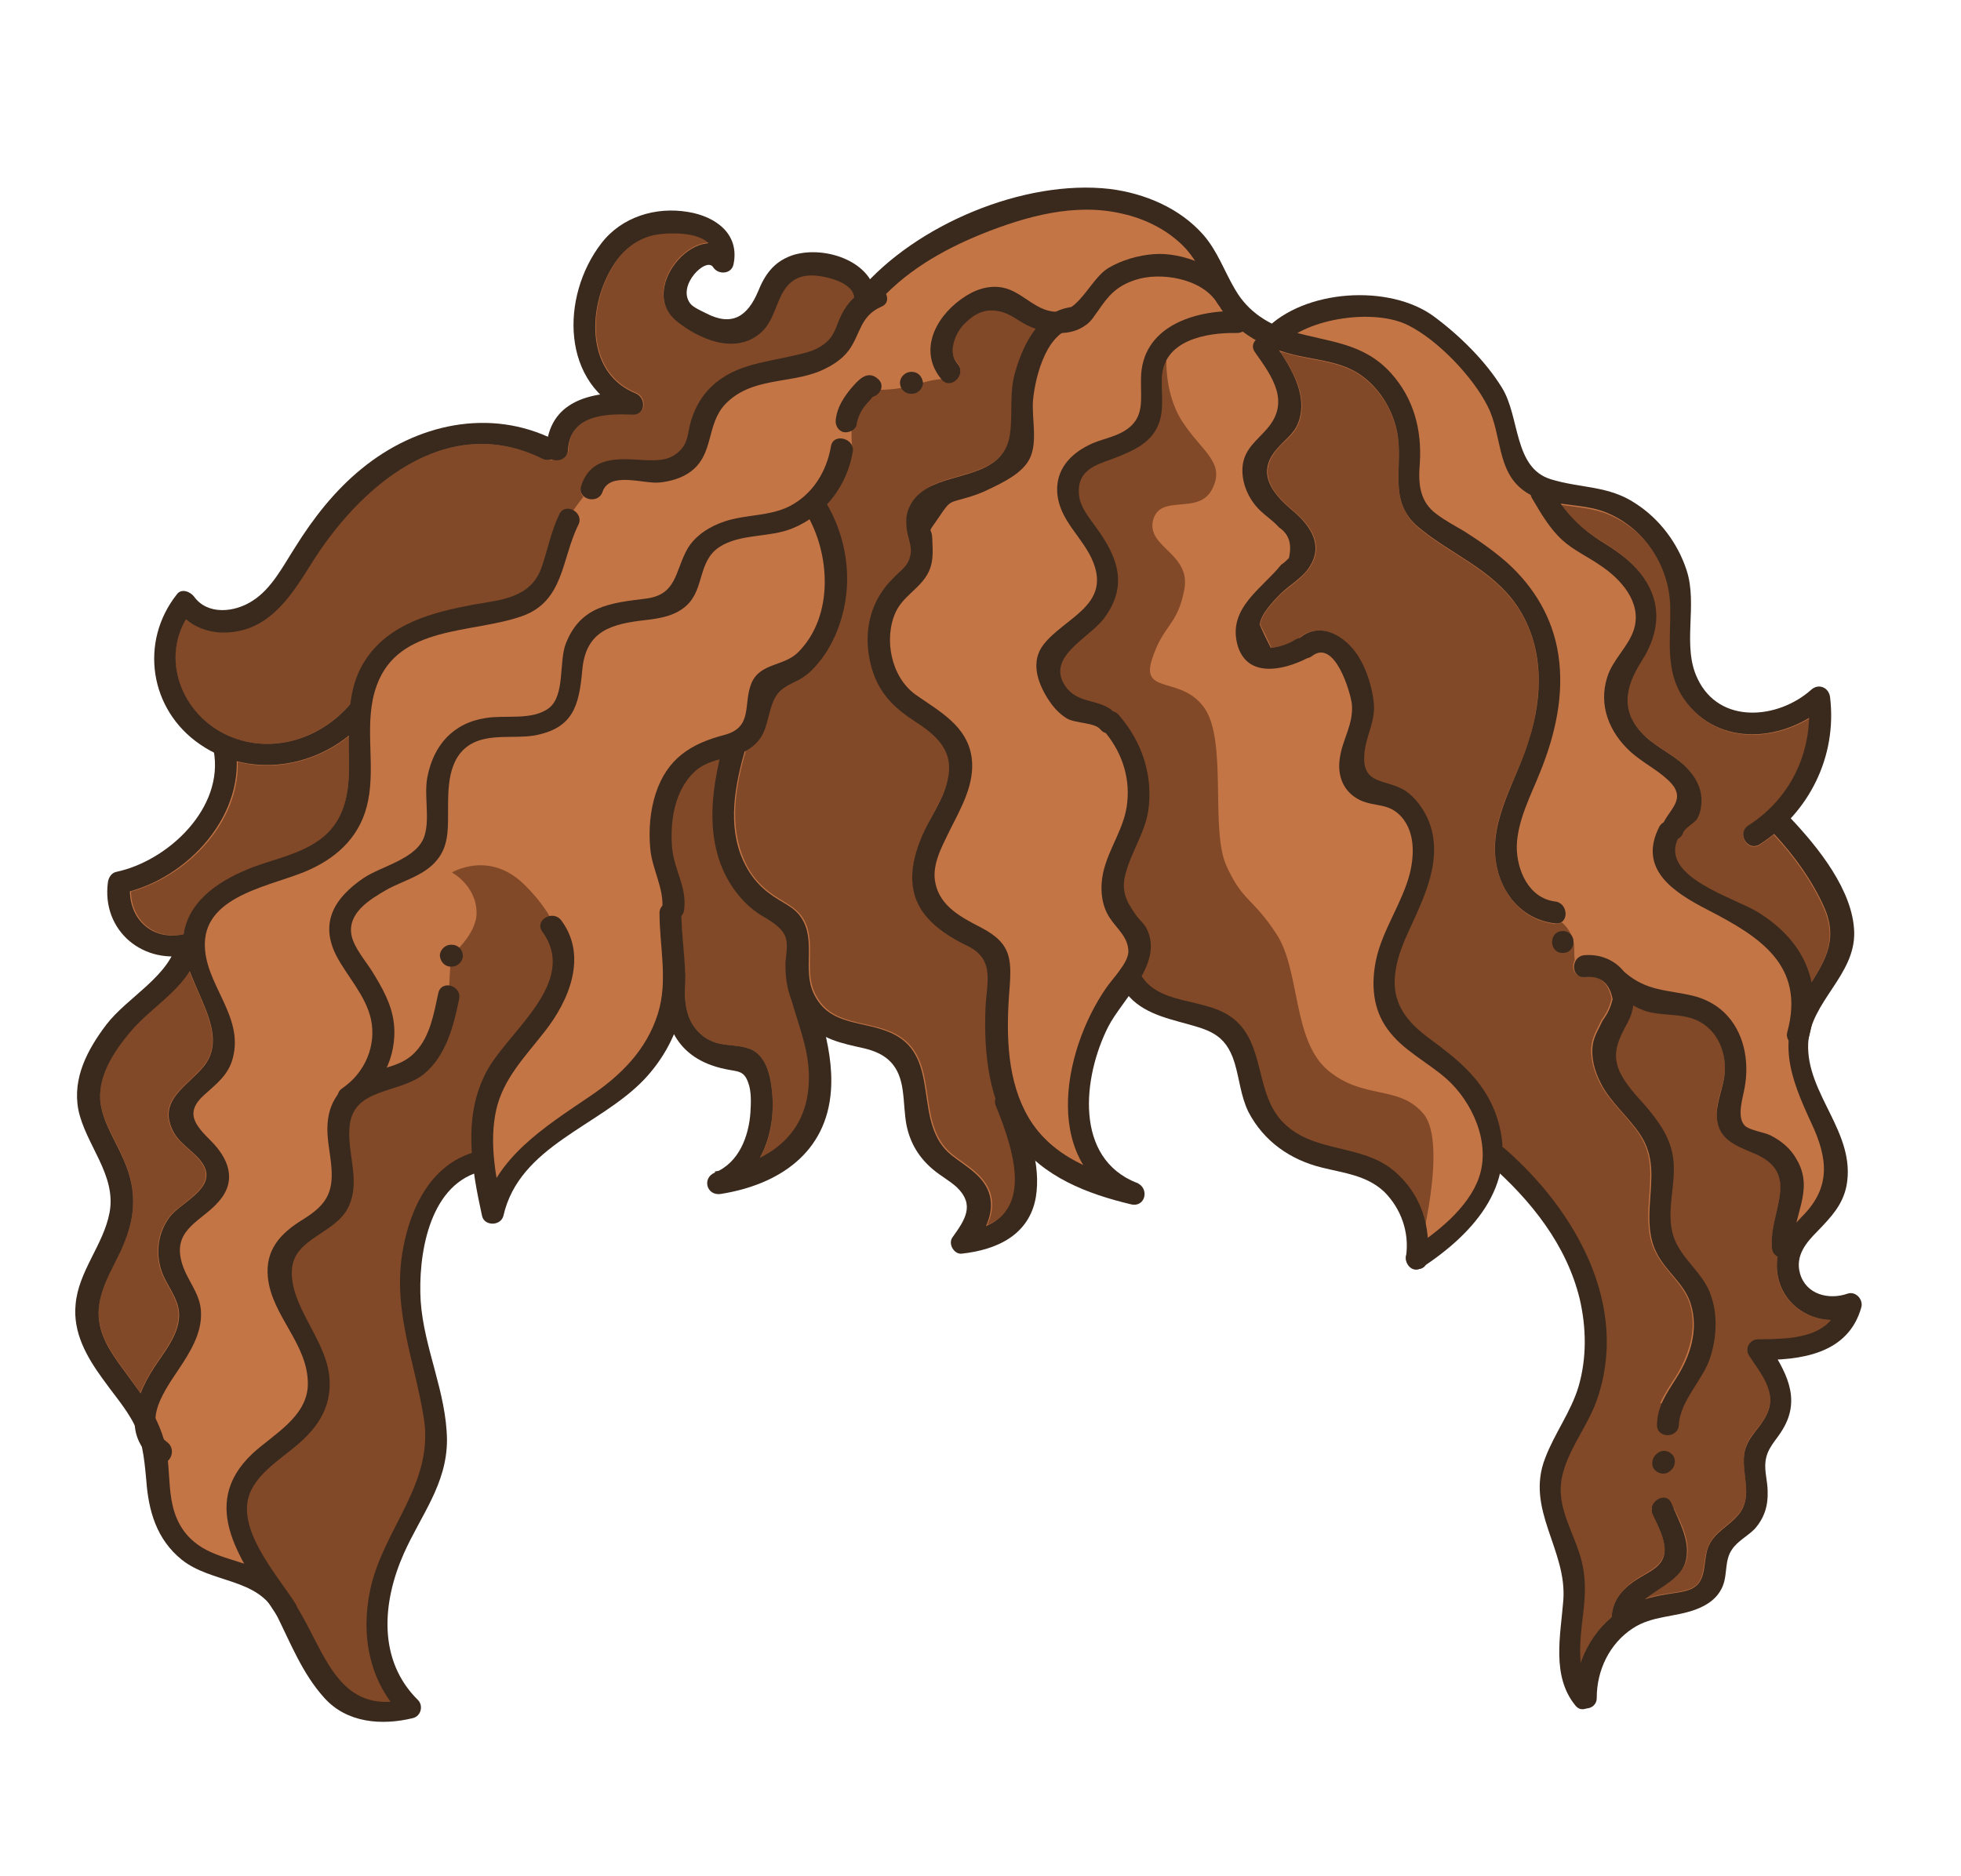 <?xml version="1.0" encoding="utf-8"?>
<!-- Generator: Adobe Illustrator 19.2.0, SVG Export Plug-In . SVG Version: 6.00 Build 0)  -->
<svg version="1.1" id="Layer_1" xmlns="http://www.w3.org/2000/svg" xmlns:xlink="http://www.w3.org/1999/xlink" x="0px" y="0px"
	 viewBox="0 0 358 342.5" style="enable-background:new 0 0 358 342.5;" xml:space="preserve">
<style type="text/css">
	.st0{fill:#C47546;}
	.st1{fill:#814927;}
	.st2{fill:#3A291D;}
</style>
<g>
	<path class="st0" d="M70.2,312.3c-2.7,0-6.5-0.6-9.3-3.7c-2.9-3.2-4.9-7.4-6.8-11.4c-0.6-1.2-1.1-2.3-1.7-3.5l0-0.1l-0.1-0.2l0,0
		c-0.3-0.5-0.7-1.1-1.1-1.6l-0.1-0.1l-0.1-0.1c-2.5-3.1-6.1-4.3-9.6-5.4c-2.6-0.8-5-1.6-6.9-3.1c-3.5-2.8-5.3-6.9-5.8-13.2
		c-0.1-1.9-0.3-3.9-0.7-5.9l-0.1-0.4l-0.3-0.4c-0.8-1.1-1.2-2.3-1.3-3.7l0-0.4l-0.3-0.6c-0.1-0.3-0.3-0.6-0.5-0.9
		c-1.1-1.8-2.4-3.5-3.6-5.2c-0.5-0.7-1.1-1.4-1.6-2.1c-2.5-3.4-4.9-7.5-4.5-12.2c0.3-2.9,1.6-5.6,3-8.4c1.3-2.6,2.6-5.2,3.2-8.3
		c0.9-4.8-1.1-8.9-3.1-12.8c-1.2-2.3-2.2-4.5-2.7-6.7c-0.8-4.2,0.7-8.6,4.7-13.9c1.3-1.7,3-3.2,4.9-4.8c2.7-2.4,5.5-4.8,7.2-7.9
		l1.6-2.9l-3.3,0c-2.9,0-5.6-1.3-7.4-3.4c-1.8-2.1-2.6-4.9-2.2-7.9c0-0.1,0-0.2,0.1-0.3c10.5-2.3,21-12.7,19.3-23.9l-0.2-1l-0.9-0.5
		c-1-0.5-1.8-1-2.6-1.5c-4-2.8-6.6-6.8-7.3-11.5c-0.7-4.5,0.5-9.1,3.3-12.8c0,0,0.1,0.1,0.1,0.1c1.5,2.2,3.9,3.4,6.8,3.4
		c2.2,0,4.6-0.7,6.6-2c3.3-2.2,5.5-5.7,7.4-8.8c0.3-0.6,0.7-1.1,1-1.6c3.8-6,7.5-10.4,11.7-13.8c6.2-5.1,13.6-7.8,20.8-7.8
		c3.9,0,7.6,0.8,11.1,2.3l2.3,1l0.5-2.4c0.8-3.6,3.3-5.7,7.9-6.4l3.8-0.6l-2.7-2.8c-6.6-6.6-4.9-18.1,0.5-24.9
		c2.6-3.3,6.7-5.2,11.2-5.2c0.9,0,1.8,0.1,2.7,0.2c2.7,0.5,4.9,1.6,6,3.2c0.7,1.1,1,2.3,0.7,3.8c0,0-0.1,0-0.1,0
		c-0.5-0.8-1.4-1.3-2.5-1.3c-2.1,0-4.3,2.1-5.3,4.1c-1.1,2.2-1,4.5,0.3,6.2c0.7,0.9,1.8,1.5,3.2,2.2l0.4,0.2
		c1.7,0.9,3.3,1.3,4.8,1.3c3.3,0,5.8-2.1,7.5-6.3c1.3-3.1,2.6-4.6,4.8-5.4c0.9-0.3,2.1-0.5,3.3-0.5c3.7,0,7.3,1.7,8.7,4l1.3,2.2
		l1.8-1.8c9.2-9.5,24.8-16.1,37.8-16.1c1.5,0,3,0.1,4.4,0.3c6.4,0.8,12.1,3.6,15.8,7.8c1.6,1.8,2.6,3.8,3.7,6
		c0.6,1.2,1.2,2.4,1.9,3.6c1.8,3,4.2,5.3,7.5,6.9l1.2,0.6l1-0.8c3.5-3,9.1-4.7,14.8-4.7c4.8,0,9.4,1.3,12.4,3.5
		c4.9,3.6,9.2,8.2,11.9,12.5c1,1.7,1.6,3.9,2.1,6.2c1.1,4.5,2.4,9.7,7.9,11.4c2.1,0.7,4.1,1,6.1,1.3c3.3,0.5,6.2,1,9,2.9
		c3.9,2.7,7,6.7,8.4,11.1c0.8,2.6,0.7,5.5,0.6,8.5c-0.1,3.9-0.3,7.8,1.5,11.5c2.2,4.6,6.6,7.3,11.9,7.3c4.3,0,8.8-1.8,12.1-4.7
		c0,0,0,0,0.1,0c0,0,0,0.1,0,0.2c0.9,7.5-1.6,15-6.8,20.6l-1.3,1.4l1.4,1.4c2.9,3.1,10.8,11.6,10.9,19.4c0.1,3.5-1.8,6.4-3.9,9.4
		c-1.5,2.3-3.1,4.7-3.9,7.4l0,0.1l0,0.1c-0.1,0.4-0.2,0.9-0.3,1.3l0,0.1l0,0.1c-0.1,0.5-0.2,1.1-0.2,1.6c-0.2,4.8,1.8,9,3.8,13
		c2.1,4.2,4.1,8.2,3.2,12.7c-0.6,2.9-2.5,4.9-4.7,7.2c-1.9,1.9-5,5.2-3.8,9.7c0.9,3.5,4,5.7,7.9,5.7c1.1,0,2.2-0.2,3.3-0.5
		c0,0,0,0,0,0c-1.4,5-5.6,7.6-13.3,8l-3.3,0.2l1.7,2.8c2.2,3.7,3.2,6.9,1,10.6c-0.3,0.6-0.7,1.1-1.1,1.6c-1,1.3-2.2,2.9-2.4,5.2
		c-0.1,1.3,0,2.4,0.2,3.6c0.1,0.7,0.2,1.4,0.2,2c0,2.4-0.5,4.1-1.9,5.6c-0.4,0.4-1,0.9-1.5,1.3c-0.9,0.7-1.9,1.5-2.7,2.6
		c-1,1.5-1.2,3.2-1.4,4.7c-0.1,0.9-0.2,1.7-0.5,2.4c-0.6,1.4-1.8,2.5-3.8,3.2c-1.3,0.5-2.7,0.7-4.2,1c-2.5,0.5-5.2,1-7.7,2.6
		c-4.7,3.1-7.5,8.4-7.5,14.3l-0.4,0l-0.1,0.1c-3.1-3.9-2.5-9.3-2-14.5c0.1-1.1,0.2-2.2,0.3-3.2c0.3-4.4-1-8.3-2.3-12
		c-1.6-4.7-3-8.8-1.2-13.5c0.7-1.8,1.6-3.6,2.6-5.4c1.3-2.5,2.7-5,3.5-7.9c1.5-5.3,1.6-11.1,0.2-16.9c-2-8.4-7.1-16.5-15.1-23.9
		l-2.5-2.3l-0.8,3.3c-1.3,5.5-5.6,10.7-12.8,15.5l-0.3,0.2l-0.1,0.1l0,0c0,0,0,0,0-0.1l0-0.1c0.7-5-1-10-4.6-13.5
		c-3-2.9-6.7-3.7-10.2-4.5c-0.7-0.1-1.3-0.3-2-0.5c-3.9-1-9.2-3.3-12.2-9.1c-0.8-1.6-1.2-3.4-1.6-5.2c-0.2-1.1-0.5-2.2-0.8-3.3
		c-1.8-6.3-5.8-7.3-10.4-8.6l-0.9-0.3c-3.3-0.9-6.4-1.9-8.3-4.1l-1.7-1.9l-1.5,2.1c-0.3,0.4-0.6,0.8-0.8,1.1
		c-1.2,1.7-2.4,3.3-3.1,4.8c-2.9,5.8-5.3,15.2-2.4,22.6c1.6,4.1,4.6,7.1,8.8,8.7c0,0,0.1,0,0.1,0c-4.6-1.1-11.4-3-16.3-7.2l-4.1-3.5
		l0.8,5.3c0.3,2.1,0.3,3.9,0,5.7c-0.9,5-4.6,7.8-11.5,8.7c2.1-2.9,5-7.1,0.4-11.5c-0.9-0.8-1.8-1.5-2.7-2.1
		c-0.6-0.4-1.2-0.9-1.8-1.3c-2.2-1.9-3.5-4.1-4.2-6.9c-0.3-1.3-0.4-2.6-0.5-4c-0.1-0.8-0.1-1.5-0.2-2.3c-0.6-5.2-3.3-8.2-8.6-9.4
		l-0.4-0.1c-2.4-0.5-4.4-1-6.2-1.9l-3.8-1.9l0.9,4.1c0.8,3.5,1.1,6.5,0.9,9.2c-0.8,12.4-11.9,16-18.4,17c0,0-0.1,0-0.1,0
		c0,0,0,0,0.1,0c4.5-1.8,7.3-6.4,7.7-12.7c0.1-2,0.2-4.3-0.5-6.2c-1.1-3-3-3.3-4.6-3.6c-0.3-0.1-0.7-0.1-1-0.2
		c-3.9-0.8-6.5-2.6-8-5.4l-2-3.7l-1.6,3.9c-1.2,2.9-3,5.7-5.1,7.9c-2.7,2.9-6.2,5.2-9.9,7.6c-6.9,4.5-14.1,9.2-16.2,18.2
		c0,0,0,0,0,0c-0.5-2.3-1-4.8-1.4-7.3l-0.4-2.5l-2.3,0.9c-9.1,3.5-11.6,15.8-10.9,25.3c0.3,4.2,1.4,8.3,2.4,12.2
		c1.2,4.4,2.3,8.6,2.4,12.9c0,5.3-2.3,9.6-4.7,14.1c-1,1.9-2.1,3.8-3,5.9c-5.1,11.5-4,22,3.1,28.9C73.5,312.1,71.8,312.3,70.2,312.3
		z"/>
	<g>
		<path class="st1" d="M305,110.5c0.2,6-1.1,11.9,2.5,17.2c5.5,7.9,15.4,7.9,22.8,3.5c-0.2,7.9-4.2,15.2-11.1,19.6
			c-2.2,1.4-0.2,4.8,2,3.5c0.9-0.6,1.8-1.2,2.6-1.9c0,0,0.1,0.1,0.1,0.1c3.6,3.9,6.8,8.3,9,13.2c2.5,5.6,0.5,9.4-2.3,13.8
			c-1.1-5.1-4.4-9.4-9.7-12.8c-4.3-2.7-18.2-6.5-14.6-13.6c0,0,0,0,0-0.1c0.4-0.2,0.7-0.6,0.9-1.1c0.2-0.7,1.9-1.7,2.4-2.3
			c0.6-0.9,0.8-1.9,0.9-2.9c0.2-2.3-0.7-4.4-2.2-6.1c-2.2-2.6-5.5-3.9-8-6.2c-4.6-4.3-3.9-8.8-0.7-13.8c3.4-5.3,3.8-10.9-0.2-16
			c-1.8-2.3-4.2-4-6.6-5.5c-3.3-2-5.7-4.1-7.7-6.9c2.8,0.4,5.7,0.6,8.2,1.6C300.2,96.5,304.7,103.1,305,110.5z"/>
		<path class="st1" d="M23.9,162.8c10.4-2.9,19.8-12.7,19.5-23.7c7,1.8,14.6-0.1,20.3-4.7c0,2.2,0.1,4.5,0,6.6
			c-0.1,4.9-1.2,9.4-5.3,12.4c-3.7,2.7-8.2,3.5-12.4,5.1c-5.4,2.1-11.2,5.6-12.4,11.7c0,0.1,0,0.3-0.1,0.4
			C28.1,171.7,24,168,23.9,162.8z"/>
		<path class="st1" d="M22.4,249.8c-2.2-3-4.4-6.2-4.4-10.1c0-4.1,2.3-7.7,4-11.3c2.7-5.8,3.2-10.8,0.6-16.7
			c-1.4-3.3-3.6-6.5-4.2-10.1c-0.8-5,2.4-9.7,5.4-13.3c3.3-3.9,8-6.7,10.8-10.9c2.3,6.1,6.6,12.4,2.5,17.3
			c-3.1,3.8-8.7,6.3-5.4,12.2c1.4,2.4,4.5,3.8,5.6,6.3c1.7,4-4.5,6.4-6.5,9.1c-2.1,2.9-2.5,6.5-1.4,9.8c0.9,2.6,3.1,4.9,3.2,7.8
			c0.1,3.3-2.2,6.3-3.9,8.8c-1.2,1.7-2.3,3.7-3.1,5.6C24.6,252.8,23.5,251.3,22.4,249.8z"/>
		<path class="st1" d="M138.7,211.5c2.1-3.7,2.7-8.3,2.2-12.6c-0.3-2.7-1.1-6.1-3.8-7.3c-3-1.2-5.6-0.2-8.6-2.3
			c-3.7-2.8-3.6-7-3.4-11.2c0-0.3,0-0.5-0.1-0.7c-0.1-3.4-0.6-6.8-0.6-10.3c0.2-0.3,0.3-0.6,0.4-1c0.5-4.3-1.8-7.1-2.2-11.3
			c-0.4-4.8,0.4-10.4,4.1-13.9c1.4-1.4,3.2-1.9,4.9-2.3c-2,8.4-2.5,17.7,3.3,24.8c1.2,1.5,2.6,2.8,4.2,3.8c1.5,0.9,3.9,2.2,4.5,4
			c0.5,1.3,0.1,3.3,0,4.6c0,0.5,0,1.1,0,1.6c0,0.2-0.1,0.4,0,0.7c0.7,5.8,3.6,11.1,4.1,17C148.3,203.2,144.8,208.5,138.7,211.5z"/>
		<path class="st1" d="M180.3,56.3c-3.6,0.6-8.5,6.7-5.5,10c1,1.1,0.4,2.5-0.5,3.2c-2.6-0.7-4.5,0-7.8,0.9c-2.7,0.7-5.2,0.9-8,0.7
			c-3.1-0.2-3.3,7.8-2.9,10.7c0,0.2,0,0.5,0,0.7c-0.6,3.6-2.2,7-4.7,9.6c3.5,6.2,4.6,13.4,2.7,20.4c-0.9,3.2-2.4,6.3-4.6,8.8
			c-1.1,1.3-2.3,2.3-3.8,3c-2.5,1.2-3.7,1.9-4.6,5c-0.8,2.6-0.9,4.9-3.2,6.8c-0.4,0.3-0.8,0.6-1.2,0.8c-1.9,6.6-3.2,13.7-0.3,20.2
			c1.4,3.2,3.5,5.3,6.5,7.1c1.6,1,3,1.7,4.1,3.3c2.7,4.1,0.2,9.3,2.2,13.7c2.9,6.3,9.4,4.9,14.6,7.5c8.9,4.5,3.3,16.4,10.7,22.2
			c2.6,2,6,3.8,6.9,7.3c0.5,1.9,0.1,3.8-0.7,5.5c8.4-3.5,4.9-14.1,1.7-22c-0.2-0.5-0.2-0.9-0.1-1.2c-1.7-5.2-2-10.9-1.8-16.4
			c0.2-4.7,1.8-8.9-3.1-11.4c-3-1.6-6.1-3.3-8.2-6.1c-3.5-4.8-2.1-10.2,0.2-15.1c1.5-3.2,3.6-6.3,4.3-9.7c0.9-5.1-2.6-7.9-6.4-10.4
			c-4.4-2.9-7-6-8-11.4c-1-5.4,0.5-10.6,4.3-14.5c1.6-1.6,3.1-2.3,3.3-5c0.1-1.4-0.7-2.9-0.8-4.3c-0.1-1.1-0.1-2.2,0.3-3.2
			c0.8-2.1,2.5-3.5,4.5-4.5c5.2-2.4,13.2-2.1,14.1-9.5c0.5-3.9-0.2-7.6,1-11.4c0.9-2.9,2.5-5.5,4.7-7.4c-0.8-0.2-1.6-0.5-2.3-0.9
			C185.5,58.3,183.1,55.9,180.3,56.3z"/>
		<path class="st1" d="M41,134c8.1,4,17.3,1.1,23-5.5c0,0,0,0,0,0c0.4-2.8,1.1-5.5,2.7-7.9c4.4-6.7,12.3-8.7,19.7-10.1
			c5.1-0.9,10.4-1.2,12.5-6.9c1.2-3.2,1.7-6.5,3.2-9.6c0.6-1.1,1.7-1.2,2.5-0.7c0.6-0.9,1.3-1.8,1.9-2.6c-0.4-0.4-0.6-1-0.4-1.8
			c1.8-5.4,6.6-4.9,11.4-4.7c2.4,0.1,4.6,0.2,6.5-1.6c1.7-1.6,1.6-3.3,2.1-5.4c0.5-2.1,1.6-4,3-5.6c4.3-4.8,10-5.2,15.9-6.5
			c1.8-0.4,3.7-0.9,5.2-1.9c2.3-1.6,2.3-3.4,3.4-5.5c0.7-1.3,1.4-2.3,2.4-3.2c0-0.1-0.1-0.3-0.1-0.4c-0.4-2.9-6-4-8-3.9
			c-3.2,0.2-4.7,2.1-5.8,4.8c-0.9,2.2-1.6,4.4-3.5,5.9c-4.6,3.6-11,0.8-15-2.3c-6.1-4.8,0.2-14.1,5.8-14.3
			c-2.3-2.4-8.6-1.9-10.6-1.3c-4.4,1.3-7,5-8.6,9.1c-2.7,7-2,16.4,5.9,19.6c2,0.8,1.9,4-0.5,3.9c-5-0.2-11.5,0-11.8,6.4
			c-0.1,1.5-1.6,2.2-2.7,1.8c-0.5,0.3-1.2,0.4-1.9,0C81.4,75,65.4,89,56.5,103.2c-3,4.7-6.4,10.1-12.1,11.7
			c-3.8,1.1-7.6,0.5-10.5-1.8C29.5,120.6,33.2,130.1,41,134z"/>
		<path class="st1" d="M285.3,170c-2.6,0-2.6,4,0,4C287.9,174,287.9,170,285.3,170z"/>
		<path class="st1" d="M321,244.5c4.6,0.1,10.3,0.1,13.3-3.5c-5.5-0.1-10.3-4.4-9.9-10.5c0-0.3,0.1-0.7,0.1-1
			c-0.5-0.3-0.9-0.8-1-1.6c-0.6-6.8,5.7-13.8-3.5-17.5c-3.6-1.5-6.6-2.7-6.6-7.1c0-2.8,1.5-5.4,1.5-8.3c0-4.4-2.4-8.4-6.9-9.4
			c-2.6-0.6-5.3-0.3-7.9-1.2c-0.7-0.3-1.4-0.6-2.1-1c-0.1,1-0.4,2.1-1,3.1c-1.6,3-3.1,5.6-1.5,9.1c1.1,2.3,3,4.2,4.6,6.1
			c2.4,2.8,4.5,5.6,5.1,9.3c0.8,4.8-1.4,10,0.1,14.6c1.3,4.1,5.4,6.5,6.8,10.7c1.2,3.6,1.1,7.6,0,11.2c-0.9,3-3.3,5.8-4.8,8.7h-4.2
			c0.7-1.6,1.7-3.1,2.8-4.8c2.4-3.9,4-8.7,2.6-13.3c-1.2-3.8-4.6-6-6.3-9.5c-1.4-2.8-1.4-5.9-1.2-9c0.3-4.6,0.9-8.6-1.8-12.6
			c-2.2-3.3-5.4-5.8-7.2-9.4c-1.1-2.2-1.8-4.7-1.4-7.1c0.3-1.6,1.1-2.8,1.8-4.3c0.9-1.2,1.5-2.5,1.8-3.9c-0.6-3-2.4-4.4-5.1-4
			c-1.8,0.1-2.3-1.8-1.6-3c-0.2-1.1,0-2.1-0.2-3.2c-0.3-1.5-1.1-2.8-2.2-3.7c-0.3,0.2-0.7,0.3-1.2,0.3c-5.9-0.7-9.8-5.3-10.8-11.2
			c-1.3-7.9,3.7-15,6-22.2c2.5-8.1,2.8-17.3-2.1-24.5c-4.6-6.8-12-9.4-18-14.4c-5.9-5-2.6-11.2-4-17.7c-0.9-4.1-3.4-8.1-7-10.4
			c-3.3-2.1-7.1-2.4-10.8-3.2c-1.2-0.3-2.3-0.6-3.5-0.9c2.6,3.8,5.1,8.6,3.4,13c-0.8,2.2-2.6,3.2-4,4.9c-3.9,4.7-0.3,8.4,3.3,11.4
			c3.1,2.7,5.3,6.2,2.7,10.1c-1.3,2-3.6,3.3-5.3,4.9c-1.1,1.1-3.8,3.9-3.7,5.6c0.7,1.4,1.4,2.8,2,4.2c1.7-0.2,3.2-0.7,4.6-1.6
			c0.1-0.1,0.2-0.1,0.4-0.1c0.1-0.1,0.2-0.2,0.3-0.3c3.7-2.9,8.2,0,10.4,3.4c1.6,2.4,2.7,5.7,2.9,8.6c0.3,3.2-1.1,5.4-1.6,8.4
			c-1.1,6.9,3.7,5.3,7.4,7.7c1.9,1.2,3.2,3.1,4.1,5.2c2.4,5.6,0.6,11.3-1.8,16.6c-1.6,3.5-3.5,7.1-4.1,10.9
			c-0.9,5.9,2.1,9.5,6.4,12.7c5.1,3.8,9.6,7.3,11.8,13.4c0.8,2.2,1.2,4.3,1.3,6.3c0.2,0.1,0.4,0.2,0.5,0.3
			c12.8,11.2,22.8,28.6,16.7,45.9c-1.6,4.5-4.9,8.4-6.1,13c-1.5,5.5,1.2,9.8,2.9,14.8c1.5,4.5,1.1,8.4,0.5,13
			c-0.3,2.1-0.5,4.8-0.2,7.3c1.1-3.3,3-6.2,5.7-8.5c0.2-3.1,1.9-5.2,4.6-7c2.3-1.5,5.2-2.5,5.1-5.6c-0.1-2.2-1.4-4.3-2.2-6.3
			c-0.2-0.3-0.2-0.7-0.2-1h4.1c1.5,3.1,3.3,6.6,2.1,10c-1,2.9-4.8,4.4-7.3,6.5c1.2-0.4,2.5-0.7,3.8-0.9c1.6-0.3,4.1-0.4,5.4-1.5
			c1.8-1.5,1.3-5,2.2-7c1.1-2.9,3.9-3.9,5.7-6.2c2.5-3.2,0.5-7.1,0.9-10.7c0.4-3.8,3.8-5.2,4.6-8.7c0.9-3.6-1.9-6.8-3.7-9.5
			C318.4,246.2,319.6,244.5,321,244.5z"/>
		<path class="st1" d="M87,212.3l-5.9,3.6l-4.9,8.7L75,237.7l2,11.1l2.5,11.1l-0.5,9.3L72,282.8l-3.2,12.8l1.1,8.3l5.1,8.1l-8.2,0.3
			l-5-2.2l-6.6-10.3l-5.5-10.2l-5.8-10.3v-7.4l5.8-6.8l7.8-7.2l0.7-7.1l-2.5-7.6l-4.6-12.5l5-6.1l5.3-4.2l1.1-9v-9.1l4.9-4.3
			l9.1-3.9l3.8-6.1l1.6-6.2l0.4-7.3c0,0,4.7-3.8,4.7-7.8c0-5-4.5-7.4-4.5-7.4s6.8-4.1,13.2,2.2c5.2,5.1,6,8.9,6,8.9l1,6.9l-2.5,6.6
			l-8,7.9l-2.2,6.5l-1.8,9.2L87,212.3z"/>
		<path class="st1" d="M213,64.1c0,0-0.8,7.2,2.8,12.8s8,7.5,5.5,12.4c-2.5,4.9-9.5,0.7-10.8,5.7c-1.2,5,7,6,5.7,12.7
			s-3.8,6.2-5.9,12.7c-2.1,6.5,5.4,2.9,9.6,8.9c4.2,6.1,1,22.2,4,28.8s4.8,5.8,9.1,12.4c4.4,6.6,2.9,19.4,9.4,24.9s13,2.6,17.5,8
			c4.5,5.5-0.9,25.6-0.9,25.6l-2.1-8.9l-7.4-7.1l-12-3.8l-6.9-5.8l-4-12l-3.5-4.5l-15.1-5.5l-2-3.5l1-6l-3.8-7.6l2.8-9.1l1.7-10.2
			l-2.1-9.1l-5.2-5.6c0,0-6-2.1-6.3-2.5s-2.9-5.8-2.9-5.8l3.2-5.1l7.4-6.4l0.8-5l-3.6-7.8L195,90l1.8-5.1l7.7-2.9l4.1-2.9
			c0,0,1.2-3.5,1.2-4.3s0.6-7.1,0.6-7.1L213,64.1z"/>
	</g>
	<g>
		<g>
			<path class="st2" d="M120.4,166.7c0,6.2,1.6,12.3-0.3,18.4c-2.1,6.7-6.9,11.4-12.6,15.2c-8.1,5.5-17.1,11.1-19.5,21.1
				c1.3,0,2.6,0,3.9,0c-1.3-6-2.7-12.6-1.3-18.8c1.3-5.7,5.3-9.7,8.8-14.2c4.5-5.7,7.9-13.8,3.1-20.3c-1.5-2.1-5-0.1-3.5,2
				c6.7,9.2-6.1,18.1-10.1,25.4c-4.5,8.3-2.8,17.8-0.9,26.5c0.4,1.9,3.4,1.9,3.9,0c2.9-12.8,17.5-16.3,25.7-24.9
				c3.5-3.7,6-8.3,7-13.3c1.2-5.8-0.2-11.4-0.2-17.2C124.4,164.2,120.4,164.2,120.4,166.7L120.4,166.7z"/>
		</g>
		<g>
			<path class="st2" d="M86.5,210.4c-7.8,2.3-11.5,10-12.9,17.5c-2.1,11.1,2.1,20.4,3.8,31.2c1.8,11.9-7.4,20-9.8,31.1
				c-1.8,8.4-0.2,17.1,6.1,23.3c0.3-1.1,0.6-2.2,0.9-3.3c-17.6,4.4-15.4-18.9-28.1-24c-4.8-1.9-9.9-2.3-13.1-6.9
				c-2.7-3.9-2.3-8.6-2.8-13.1c-0.8-6.6-4.4-11.1-8.2-16.3c-2.2-3-4.4-6.2-4.4-10.1c0-4.1,2.3-7.7,4-11.3c2.7-5.8,3.2-10.8,0.6-16.7
				c-1.4-3.3-3.6-6.5-4.2-10.1c-0.8-5,2.4-9.7,5.4-13.3c4.3-5.1,11.2-8.4,12.6-15.4c0.3-1.5-0.9-2.9-2.5-2.5
				c-6.3,1.6-10.9-3.1-10.1-9.3c-0.5,0.6-1,1.3-1.5,1.9c11.9-2.5,23-14.5,20.6-27.2c-0.5-2.5-4.3-1.5-3.9,1.1
				c2,10.5-8.3,20.2-17.8,22.2c-0.9,0.2-1.4,1.1-1.5,1.9c-1.2,8.9,6.6,15.3,15.2,13.1c-0.8-0.8-1.6-1.6-2.5-2.5
				c-1.3,6.5-9.1,10.3-13,15.4c-3.4,4.5-6.2,9.7-5.1,15.5c1.3,6.4,7,11.9,5.7,18.8c-1.1,5.9-5.7,10.7-6.2,16.8
				c-0.5,5.1,2,9.5,4.9,13.5c1.7,2.4,3.6,4.6,5.1,7.1c2.2,3.6,2.5,7.2,2.9,11.4c0.4,5.7,1.9,10.9,6.5,14.6
				c5.4,4.3,13.9,3.3,17.2,9.9c2.6,5.2,4.8,10.9,8.8,15.3c4.1,4.6,10.5,5.1,16.2,3.7c1.5-0.4,1.9-2.3,0.9-3.3
				c-7.4-7.3-6.5-17.9-2.6-26.7c3.1-7,7.9-12.7,7.9-20.8c-0.1-8.7-4.2-16.7-4.8-25.3c-0.5-8.2,1.4-20.9,10.6-23.6
				C90,213.5,89,209.6,86.5,210.4L86.5,210.4z"/>
		</g>
		<g>
			<path class="st2" d="M101.2,80.3C89.4,74.4,76,77.4,66,85.6c-4.9,4-8.8,9-12.1,14.3c-2.2,3.4-4.3,7.6-7.8,9.8
				c-3.2,2.1-8.2,2.7-10.7-0.8c-0.7-0.9-2.3-1.5-3.1-0.4c-6.9,8.7-5,21.1,4.2,27.4c9.7,6.7,22.8,4.1,30.3-4.6
				c1.7-1.9-1.2-4.8-2.8-2.8c-5.6,6.6-14.9,9.5-23,5.5c-8.4-4.2-12-14.9-5.9-22.6c-1-0.1-2.1-0.3-3.1-0.4c2.9,4.1,7.7,5.3,12.5,4
				c5.7-1.6,9.1-6.9,12.1-11.7C65.4,89,81.4,75,99.1,83.8C101.4,84.9,103.5,81.5,101.2,80.3L101.2,80.3z"/>
		</g>
		<g>
			<path class="st2" d="M159.8,55.8c5.2-6.1,12.1-10.1,19.5-13.1c8-3.2,16.9-5.7,25.5-3.7c4.1,0.9,8,2.8,11,5.7
				c3.2,3.1,4.4,7.2,6.6,10.9c3.3,5.4,8.8,8.1,14.8,9.4c3.7,0.8,7.5,1.1,10.8,3.2c3.6,2.3,6.1,6.3,7,10.4c1.4,6.5-1.9,12.8,4,17.7
				c6,5,13.4,7.6,18,14.4c4.9,7.3,4.7,16.4,2.1,24.5c-2.2,7.2-7.2,14.4-6,22.2c0.9,5.8,4.8,10.5,10.8,11.2c2.6,0.3,2.5-3.7,0-4
				c-4.8-0.6-7-5.7-7-10c0.1-4.8,2.6-9.4,4.3-13.7c2.7-6.7,4.4-14,3.3-21.3c-1-6.7-4.4-12.4-9.4-16.9c-2.4-2.1-5.1-4-7.8-5.7
				c-1.7-1-3.4-1.9-5-3.1c-3.2-2.3-3.4-5.7-3.1-9.3c0.4-6.1-1.1-11.8-5.2-16.4c-5-5.6-11.2-5.7-17.9-7.6c-4.5-1.3-8.2-3.6-10.6-7.7
				c-2-3.4-3.2-7-5.8-10c-4.3-4.9-10.7-7.6-17.1-8.4C187,32.7,167.2,41,157,53C155.4,54.9,158.2,57.8,159.8,55.8L159.8,55.8z"/>
		</g>
		<g>
			<path class="st2" d="M272,212.6c7.5,6.6,14,14.7,16.4,24.6c1.2,5.2,1.3,10.7-0.2,15.9c-1.4,4.7-4.4,8.6-6.1,13.1
				c-3.7,9.4,4,16.7,3.3,26c-0.5,6.4-2.2,13.8,2.2,19.2c1.6,2,4.4-0.8,2.8-2.8c-2.5-3.1-2-8.4-1.6-12.1c0.6-4.6,1-8.5-0.5-13
				c-1.7-5.1-4.5-9.3-2.9-14.8c1.3-4.6,4.5-8.5,6.1-13c6.1-17.3-3.9-34.7-16.7-45.9C272.9,208.1,270.1,210.9,272,212.6L272,212.6z"
				/>
		</g>
		<g>
			<path class="st2" d="M259.5,231.5c9.9-6.5,18.1-15.8,13.5-28.3c-2.3-6.1-6.8-9.7-11.8-13.4c-4.4-3.2-7.4-6.8-6.4-12.7
				c0.6-3.9,2.6-7.4,4.1-10.9c2.3-5.2,4.2-11,1.8-16.6c-0.9-2-2.2-3.9-4.1-5.2c-3.7-2.4-8.5-0.8-7.4-7.7c0.5-3,1.9-5.2,1.6-8.4
				c-0.3-2.9-1.3-6.1-2.9-8.6c-2.2-3.4-6.6-6.3-10.4-3.4c-2,1.5,0,5,2,3.5c4.2-3.3,7.1,6.8,7.3,8.8c0.3,3.7-1.7,6.3-2.2,9.8
				c-0.5,3.2,0.6,6.2,3.7,7.7c2.8,1.3,5.2,0.4,7.6,3.1c2.4,2.8,2.3,6.8,1.5,10.2c-1.4,5.5-5,10.3-6.2,15.9
				c-0.9,4.4-0.6,8.9,2.1,12.6c2.8,3.9,7.3,6,10.8,9.1c4.7,4.2,8.1,11.7,5.9,18c-1.9,5.5-7.7,10.1-12.4,13.1
				C255.4,229.4,257.4,232.9,259.5,231.5L259.5,231.5z"/>
		</g>
		<g>
			<path class="st2" d="M260.5,230.3c0.9-6.2-1.1-12.4-6-16.5c-5.9-5-14.5-3.2-20.1-8.7c-5.4-5.3-3.3-14.2-9.1-19
				c-5.2-4.3-14.4-2.1-17.5-9c-1-2.3-4.5-0.3-3.5,2c2.1,4.7,6.3,6.2,11.1,7.5c5,1.4,8.3,1.9,10,7.5c0.9,3,1.1,6,2.5,8.9
				c2.8,5.4,7.7,8.8,13.5,10.2c4,1,8.1,1.4,11.3,4.4c3.1,3.1,4.6,7.4,4,11.7C256.3,231.7,260.1,232.8,260.5,230.3L260.5,230.3z"/>
		</g>
		<g>
			<path class="st2" d="M181.8,201.9c3.6,8.9,7.6,21.4-6,23c0.6,1,1.2,2,1.7,3c2-2.7,4.1-6,3.2-9.6c-0.9-3.5-4.2-5.2-6.9-7.3
				c-7.4-5.8-1.8-17.8-10.7-22.2c-5.2-2.6-11.7-1.2-14.6-7.5c-2-4.4,0.5-9.6-2.2-13.7c-1-1.6-2.5-2.3-4.1-3.3c-3-1.8-5-3.9-6.5-7.1
				c-3-6.6-1.5-13.9,0.4-20.6c0.7-2.5-3.1-3.5-3.9-1.1c-2.6,9.1-3.9,19.8,2.5,27.8c1.2,1.5,2.6,2.8,4.2,3.8c1.5,0.9,3.9,2.2,4.5,4
				c0.5,1.3,0.1,3.3,0,4.6c-0.1,4.1,0.8,7.8,3.7,10.9c2.9,3.2,6.6,3.9,10.6,4.8c4.3,1,6.5,3.2,7.1,7.7c0.3,2.1,0.3,4.3,0.7,6.4
				c0.7,3.3,2.3,5.9,4.8,8c1.4,1.2,3.1,2.1,4.4,3.3c3.3,3.2,1.5,5.9-0.8,9.1c-0.9,1.2,0.3,3.2,1.7,3c6.4-0.7,12.3-3.4,13.5-10.3
				c1-6-1.4-12.3-3.6-17.7C184.7,198.5,180.8,199.5,181.8,201.9L181.8,201.9z"/>
		</g>
		<g>
			<path class="st2" d="M143.5,177.9c0.7,5.8,3.6,11.1,4.1,17c0.9,11.4-6.3,17.3-17.1,19c0.4,1.3,0.7,2.6,1.1,3.9
				c7.5-3,10.2-11.4,9.3-18.9c-0.3-2.7-1.1-6.1-3.8-7.3c-3-1.2-5.6-0.2-8.6-2.3c-3.7-2.8-3.6-7-3.4-11.2c0.1-2.6-3.9-2.6-4,0
				c-0.3,8.6,2.2,15.2,11.3,17.1c2.3,0.5,3.4,0.2,4.2,2.5c0.6,1.6,0.5,3.7,0.4,5.4c-0.3,4.4-2.1,9.2-6.5,11c-2.4,1-1.5,4.3,1.1,3.9
				c10.6-1.7,19.3-7.5,20.1-18.9c0.3-4.2-0.5-8.5-1.6-12.5c-0.7-2.7-2.3-5.8-2.6-8.5C147.3,175.4,143.3,175.4,143.5,177.9
				L143.5,177.9z"/>
		</g>
		<g>
			<path class="st2" d="M233.9,63c4.9-5,17.1-6.7,23.2-3.6c5.4,2.7,11.8,9.4,14.5,14.8c2.6,5.1,1.6,11.8,6.6,15.4
				c4.4,3.2,10.3,2,15.1,4c6.8,2.8,11.3,9.5,11.6,16.8c0.2,6-1.1,11.9,2.5,17.2c6.3,9.1,18.6,7.8,26.1,1.1c-1.1-0.5-2.3-0.9-3.4-1.4
				c1.1,9.3-2.9,18.3-10.9,23.4c-2.2,1.4-0.2,4.8,2,3.5c9.1-5.8,14.2-16.1,12.9-26.9c-0.2-1.7-2-2.6-3.4-1.4c-6,5.4-16.8,6.5-20.8-2
				c-2.9-6,0.1-13.4-2-19.8c-1.6-4.9-4.9-9.3-9.2-12.1c-5-3.4-10.1-2.8-15.6-4.5c-6.8-2.1-5.6-11.4-8.9-16.7c-3-4.9-7.8-9.6-12.4-13
				c-8.1-6-23.7-5-30.8,2.4C229.3,62.1,232.1,64.9,233.9,63L233.9,63z"/>
		</g>
		<g>
			<path class="st2" d="M324,152.4c3.6,3.9,6.8,8.3,9,13.2c2.8,6.3-0.1,10.3-3.4,15.5c-5.4,8.6-2.9,15.4,1.1,24
				c3,6.4,3.6,11.7-1.7,17c-2.3,2.4-4.4,4.9-4.6,8.4c-0.4,7.6,7.1,12.4,14,9.8c-0.8-0.8-1.6-1.6-2.5-2.5c-1.8,6.7-9.2,6.7-14.9,6.7
				c-1.5,0-2.6,1.7-1.7,3c1.8,2.8,4.6,6,3.7,9.5c-0.9,3.5-4.2,5-4.6,8.7c-0.4,3.6,1.6,7.5-0.9,10.7c-1.8,2.3-4.6,3.3-5.7,6.2
				c-0.8,2.1-0.3,5.5-2.2,7c-1.3,1.1-3.8,1.2-5.4,1.5c-2.9,0.5-5.6,1.2-8.1,2.8c-5.5,3.5-8.6,9.7-8.6,16.1c0,2.6,4,2.6,4,0
				c0-5,2.3-9.9,6.6-12.7c3.5-2.3,7.6-2,11.4-3.4c2.2-0.8,4.1-2.1,5-4.3c0.9-2.2,0.3-4.7,1.7-6.7c1-1.5,2.8-2.4,4.1-3.7
				c1.8-2,2.5-4.3,2.4-6.9c0-1.8-0.6-3.6-0.4-5.4c0.3-2.6,2-3.9,3.2-6c3.4-5.7,0.4-10.7-2.8-15.6c-0.6,1-1.2,2-1.7,3
				c7.6,0.1,16.4-1,18.8-9.6c0.4-1.4-1-3-2.5-2.5c-3.4,1.2-7.6,0.2-8.7-3.7c-0.9-3.3,1.2-5.7,3.3-7.8c2.4-2.5,4.5-4.7,5.2-8.2
				c1.8-9.7-7.4-16.7-7-26c0.4-7.6,8.6-12.4,8.4-20.3c-0.2-7.6-6.6-15.5-11.6-20.8C325.1,147.7,322.3,150.6,324,152.4L324,152.4z"/>
		</g>
		<g>
			<path class="st2" d="M289.3,178.4c2.8-0.3,4.5,1,5.1,4c-0.3,1.4-0.9,2.7-1.8,3.9c-0.7,1.5-1.5,2.7-1.8,4.3
				c-0.4,2.5,0.3,4.9,1.4,7.1c1.8,3.6,5,6.1,7.2,9.4c2.7,4,2.1,8,1.8,12.6c-0.2,3.1-0.2,6.2,1.2,9c1.7,3.5,5.2,5.7,6.3,9.5
				c1.4,4.6-0.1,9.4-2.6,13.3c-1.8,2.9-3.5,5.1-3.6,8.6c-0.1,2.6,3.9,2.6,4,0c0.2-4.4,4.6-8.3,5.8-12.5c1.1-3.6,1.3-7.6,0-11.2
				c-1.4-4.1-5.5-6.6-6.8-10.7c-1.5-4.7,0.7-9.8-0.1-14.6c-0.6-3.7-2.8-6.6-5.1-9.3c-1.7-1.9-3.5-3.8-4.6-6.1
				c-1.6-3.5-0.1-6.1,1.5-9.1c3.1-5.9-1.1-12.7-7.9-12.2C286.7,174.6,286.7,178.6,289.3,178.4L289.3,178.4z"/>
		</g>
		<g>
			<path class="st2" d="M302.9,151c-3.9,7.7,2.6,11.9,8.8,15.1c9.5,4.9,17.9,10.1,14.6,22.3c-0.7,2.5,3.2,3.5,3.9,1.1
				c2.7-9.8-0.7-17.6-9.2-22.9c-4.3-2.7-18.2-6.5-14.6-13.6C307.5,150.8,304.1,148.7,302.9,151L302.9,151z"/>
		</g>
		<g>
			<path class="st2" d="M80,181.4c-0.8,3.7-1.5,7.9-4.2,10.7c-2.3,2.5-5.7,2.8-8.7,3.9c-4.2,1.6-7,4.5-7.3,9.2
				c-0.2,2.6,0.5,5.3,0.7,7.9c0.4,4.8-1.1,7-5.1,9.5c-4.1,2.5-7,5.5-6.5,10.6c0.7,7.1,7.4,12.2,7.3,19.6c-0.1,5.9-6.3,9.1-10.1,12.6
				c-10.2,9.6-1.7,20,4.4,29.5c1.4,2.2,4.8,0.2,3.5-2c-3.4-5.4-11.5-14.2-8.1-20.9c2.1-4.1,6.9-6.5,10-9.7c3.1-3.1,4.7-6.7,4.2-11.2
				c-0.8-6.8-7.3-12.8-6.8-19.4c0.5-5.8,8.1-6.4,10.4-11.5c2.1-4.7-0.3-9.5,0.1-14.3c0.5-7.4,9-6.1,13.6-9.8c4-3.3,5.4-8.7,6.4-13.6
				C84.4,179.9,80.5,178.8,80,181.4L80,181.4z"/>
		</g>
		<g>
			<path class="st2" d="M102.1,93.9c-1.5,3.1-2.1,6.4-3.2,9.6c-2,5.7-7.3,6-12.5,6.9c-7.4,1.4-15.3,3.4-19.7,10.1
				c-4,6.1-2.8,13.6-3,20.4c-0.1,4.9-1.2,9.4-5.3,12.4c-3.7,2.7-8.2,3.5-12.4,5.1c-5.4,2.1-11.2,5.6-12.4,11.7
				c-1.6,8,9.3,17.6,3.6,24.6c-3.1,3.8-8.7,6.3-5.4,12.2c1.4,2.4,4.5,3.8,5.6,6.3c1.7,4-4.5,6.4-6.5,9.1c-2.1,2.9-2.5,6.5-1.4,9.8
				c0.9,2.6,3.1,4.9,3.2,7.8c0.1,3.3-2.2,6.3-3.9,8.8c-3.9,5.6-7,13.3-0.3,18.1c2.1,1.5,4.1-1.9,2-3.5c-4.9-3.6-0.1-9.9,2.2-13.4
				c2-3,4.1-6.4,4-10.1c0-3.7-2.8-6.2-3.6-9.6c-1.5-5.9,3.9-7.3,6.9-10.9c3.3-3.8,1.7-7.8-1.5-11c-2.8-2.8-4.9-5.1-1.2-8.4
				c2.2-2,4.4-3.6,5.2-6.7c2.1-7.8-5.3-13.6-5.1-21c0.2-9,12.8-10.5,19.1-13.4c5.5-2.5,9.5-6.5,10.7-12.6c1.4-6.9-0.9-14.4,1.6-21.1
				c4-11,17.5-9.4,26.5-12.6c7.7-2.7,7.2-10.5,10.3-16.7C106.7,93.6,103.2,91.6,102.1,93.9L102.1,93.9z"/>
		</g>
		<g>
			<path class="st2" d="M82.3,176.5c0.1,0,0.1,0,0.2,0c1,0,2-0.9,2-2c0-1.1-0.9-2-2-2c-0.1,0-0.1,0-0.2,0c-1,0-2,0.9-2,2
				C80.4,175.6,81.2,176.5,82.3,176.5L82.3,176.5z"/>
		</g>
		<g>
			<path class="st2" d="M174.8,66.4c-1.8-2-0.5-5.3,1-7c1.9-2,3.8-3.1,6.4-2.6c2.4,0.4,3.8,2,6,2.9c3.2,1.3,7.2,1.8,10.1-0.4
				c1-0.7,1.5-1.7,2.2-2.6c1.9-2.8,3.4-4.5,6.8-5.6c4.5-1.5,12.1-0.3,14.9,4.2c1.4,2.2,4.8,0.2,3.5-2c-2.8-4.5-9.9-7.3-15-6.9
				c-2.9,0.2-5.9,1.1-8.3,2.5c-3.1,1.8-5.2,7.6-8.9,8c-4.2,0.4-6.7-3.7-10.5-4.4c-2.7-0.5-5.3,0.5-7.5,2.1
				c-4.9,3.5-7.9,9.7-3.5,14.8C173.7,71.2,176.5,68.3,174.8,66.4L174.8,66.4z"/>
		</g>
		<g>
			<path class="st2" d="M151.7,81.5c-0.8,4.6-3.3,8.7-7.5,10.9c-3.7,1.9-8,1.5-11.9,2.8c-2.7,0.9-5.3,2.5-6.8,5
				c-2.3,4.1-1.9,8.4-7.6,9.1c-6.4,0.8-11.9,1.3-14.6,8.2c-1.3,3.3-0.1,9.5-3.1,11.8c-3.1,2.3-7.9,1.2-11.5,1.8
				c-6,0.9-9.6,5-10.7,10.9c-0.6,3.4,0.5,7.4-0.5,10.6c-1.3,4.2-7.8,5.5-11.1,7.7c-5.3,3.6-8.1,8.1-5,14.2c2,3.8,5.3,7.2,6.3,11.5
				c1.1,4.9-1.1,9.9-5.2,12.7c-2.1,1.4-0.1,4.9,2,3.5c5-3.5,8.1-9.2,7.4-15.4c-0.4-3.5-2.2-6.6-4-9.5c-1.2-1.9-3.2-4.2-3.7-6.4
				c-0.9-4.2,3.4-6.7,6.3-8.4c3-1.7,7-2.6,9.3-5.5c2-2.4,2-5.4,2-8.4c0-4.4-0.2-10.1,4.1-12.7c3.4-2,7.9-1,11.6-1.6
				c7.2-1.3,8.2-5.5,8.8-11.9c0.6-7.3,5.4-8.5,11.7-9.2c2.6-0.3,5.4-0.8,7.4-2.7c3.2-3,2-8,5.9-10.6c3.8-2.5,9.1-1.7,13.3-3.4
				c6-2.4,10.1-7.9,11.1-14.1C156,80,152.1,79,151.7,81.5L151.7,81.5z"/>
		</g>
		<g>
			<path class="st2" d="M196.6,56c-6.3,0.1-9.6,6.2-11.2,11.7c-1.2,3.8-0.5,7.6-1,11.4c-0.9,7.4-8.9,7.1-14.1,9.5
				c-2,0.9-3.7,2.3-4.5,4.5c-0.4,1.1-0.4,2.1-0.3,3.2c0.1,1.4,0.8,2.9,0.8,4.3c-0.2,2.7-1.7,3.3-3.3,5c-3.9,3.9-5.3,9.1-4.3,14.5
				c1,5.4,3.6,8.5,8,11.4c3.9,2.5,7.4,5.3,6.4,10.4c-0.6,3.5-2.8,6.6-4.3,9.7c-2.3,4.9-3.6,10.4-0.2,15.1c2.1,2.8,5.1,4.6,8.2,6.1
				c4.9,2.5,3.3,6.7,3.1,11.4c-0.3,8.2,0.6,17,5.5,23.8c5,6.9,13.1,10,21.1,11.9c2.6,0.6,3.4-2.9,1.1-3.9
				c-11.6-4.5-9.9-19.4-5.3-28.5c2.6-5.1,10.1-11.5,7.1-17.8c-0.5-1.1-1.3-1.6-2-2.6c-2-2.8-2.8-4.7-1.8-8c1.1-3.8,3.3-6.9,4-10.9
				c1-6.5-1.1-12.8-5.4-17.7c-1.7-1.9-4.5,0.9-2.8,2.8c3.2,3.6,4.9,8.3,4.4,13.1c-0.4,4.7-3.4,8.4-4.4,12.9
				c-0.6,2.8-0.4,5.9,1.2,8.3c1.3,2,3.4,3.5,3.4,6.2c-0.1,2.1-2.9,4.9-4,6.5c-8.2,11.8-12.1,33,4.6,39.6c0.4-1.3,0.7-2.6,1.1-3.9
				c-7.7-1.8-15.6-4.7-19.9-11.9c-3.9-6.6-4.1-14.8-3.6-22.2c0.5-6.5,0.8-9.5-5.2-12.6c-3.5-1.8-7.3-3.8-8.2-7.9
				c-0.8-3.3,1.1-6.7,2.5-9.6c2.1-4.2,4.7-8.6,4.1-13.4c-0.8-5.9-5.9-8.5-10.3-11.6c-4.4-3.2-5.8-10.1-3.6-15c1.3-2.8,4-4.1,5.6-6.6
				c1.4-2.2,1.2-4.3,1.1-6.8c-0.1-2.6-1.2-0.4,1.3-4.1c2-3,1.9-2.5,4.9-3.4c1.4-0.4,2.8-0.9,4.2-1.6c2.5-1.2,6.1-2.9,7.4-5.6
				c1.5-3.1,0.3-7.4,0.6-10.7c0.4-4.3,2.6-13.1,8.2-13.2C199.2,59.9,199.2,55.9,196.6,56L196.6,56z"/>
		</g>
		<g>
			<path class="st2" d="M147.1,93.6c4.5,7.4,5.2,18.9-1.4,25.5c-2.6,2.6-6.9,1.9-8.5,5.6c-1.6,3.8,0.4,8.1-5,9.5
				c-6.1,1.6-10.4,4.3-12.5,10.7c-1,3.1-1.3,6.6-1,9.9c0.3,3.9,2.6,7.4,2.2,11.3c-0.3,2.6,3.7,2.5,4,0c0.5-4.3-1.8-7.1-2.2-11.3
				c-0.4-4.8,0.4-10.4,4.1-13.9c3.1-2.9,7.5-2,10.7-4.7c2.3-1.9,2.4-4.2,3.2-6.8c0.9-3.1,2.1-3.8,4.6-5c1.5-0.7,2.7-1.7,3.8-3
				c2.2-2.5,3.7-5.6,4.6-8.8c2-7.1,0.8-14.7-3-21C149.2,89.4,145.7,91.4,147.1,93.6L147.1,93.6z"/>
		</g>
		<g>
			<path class="st2" d="M226,56.8c-8.1-0.2-17.6,2.9-17.7,12.3c-0.1,3.7,0.8,7.2-2.9,9.5c-2,1.3-4.6,1.6-6.7,2.7
				c-3.4,1.7-5.9,4.5-5.7,8.5c0.3,5.3,4.8,8.3,6.6,12.9c3.1,7.9-5.3,10.1-9.1,15c-2.4,3.1-1.1,6.9,0.8,9.9c0.9,1.4,2,2.7,3.5,3.6
				c1.6,0.9,5.1,0.7,6.1,2c1.7,2,4.5-0.9,2.8-2.8c-2.6-3.1-7-1.5-9.4-5.4c-3.1-5.1,4.3-8.4,7.1-11.9c4.6-6,2.8-11.2-1.3-16.8
				c-1.2-1.7-2.9-3.7-3.1-5.8c-0.6-5.2,4-5.8,7.1-7.1c2.7-1.1,5.4-2.3,6.9-4.9c1.7-2.9,1-6.2,1.1-9.4c0.2-7,8.1-8.4,13.7-8.3
				C228.5,60.8,228.5,56.8,226,56.8L226,56.8z"/>
		</g>
		<g>
			<path class="st2" d="M229.1,64.3c3.2,4.5,6.5,9.1,2.2,14c-1.8,2.1-3.9,3.5-4.4,6.4c-0.4,2.7,0.6,5.5,2.3,7.6c1.3,1.6,3,2.5,4.3,4
				c1.8,1.2,2.4,3,1.8,5.6c-0.4,0.4-0.9,0.9-1.4,1.2c-3.4,4.3-9.8,7.9-8,14.6c1.7,6.2,8.4,4.7,12.7,2.5c2.3-1.2,0.3-4.6-2-3.5
				c-1.4,0.9-2.9,1.4-4.6,1.6c-0.7-1.4-1.4-2.8-2-4.2c0-1.8,2.6-4.5,3.7-5.6c1.7-1.7,4-2.9,5.3-4.9c2.6-3.9,0.4-7.4-2.7-10.1
				c-3.6-3-7.2-6.8-3.3-11.4c1.4-1.7,3.2-2.8,4-4.9c2-5.2-1.7-10.8-4.6-14.8C231.1,60.2,227.6,62.2,229.1,64.3L229.1,64.3z"/>
		</g>
		<g>
			<path class="st2" d="M279.7,91c1.6,2.7,3.2,5.5,5.5,7.6c2.1,1.9,4.6,3,6.9,4.6c3.8,2.5,7.7,6.8,6.2,11.7c-1,3.2-3.9,5.5-4.9,8.8
				c-1.6,5.1,0.4,10,4.2,13.5c2.2,2,4.9,3.3,7,5.3c3.7,3.5-0.2,5.4-1.2,8.4c-0.8,2.5,3.1,3.5,3.9,1.1c0.2-0.7,1.9-1.7,2.4-2.3
				c0.6-0.9,0.8-1.9,0.9-2.9c0.2-2.3-0.7-4.4-2.2-6.1c-2.2-2.6-5.5-3.9-8-6.2c-4.6-4.3-3.9-8.8-0.7-13.8c3.4-5.3,3.8-10.9-0.2-16
				c-1.8-2.3-4.2-4-6.6-5.5c-4.4-2.7-7.1-5.5-9.7-9.9C281.9,86.7,278.4,88.8,279.7,91L279.7,91z"/>
		</g>
		<g>
			<path class="st2" d="M285.3,174c2.6,0,2.6-4,0-4C282.7,170,282.7,174,285.3,174L285.3,174z"/>
		</g>
		<g>
			<path class="st2" d="M302.4,265.5c-0.1,0.1-0.1,0.1-0.2,0.2c-0.7,0.7-0.8,2.1,0,2.8c0.8,0.7,2,0.8,2.8,0c0.1-0.1,0.1-0.1,0.2-0.2
				c0.7-0.7,0.8-2.1,0-2.8C304.4,264.7,303.2,264.7,302.4,265.5L302.4,265.5z"/>
		</g>
		<g>
			<path class="st2" d="M301.7,276.5c0.9,2,2.1,4.1,2.2,6.3c0.1,3.2-2.8,4.1-5.1,5.6c-2.8,1.8-4.6,4-4.6,7.4c0,2.6,4,2.6,4,0
				c0-4.7,7.9-5.9,9.4-10.3c1.3-3.8-1.1-7.7-2.5-11.1C304.1,272.2,300.7,274.2,301.7,276.5L301.7,276.5z"/>
		</g>
		<g>
			<path class="st2" d="M327.5,227.9c-0.5-5.8,3.9-10.4,0.5-16.2c-1.1-2-2.8-3.4-4.8-4.4c-1.2-0.6-3.8-0.9-4.7-1.8
				c-1.5-1.6-0.3-5.1,0-6.9c0.9-4.9-0.1-10.3-3.8-13.8c-1.6-1.5-3.6-2.5-5.7-3c-4.7-1.1-8.3-0.8-12.3-4.2c-2-1.7-4.8,1.2-2.8,2.8
				c1.9,1.6,3.8,3.2,6.2,4.1c2.6,0.9,5.3,0.6,7.9,1.2c4.5,1,6.9,5,6.9,9.4c0,2.9-1.4,5.4-1.5,8.3c0,4.4,3,5.6,6.6,7.1
				c9.2,3.7,2.8,10.7,3.5,17.5C323.8,230.4,327.8,230.4,327.5,227.9L327.5,227.9z"/>
		</g>
		<g>
			<path class="st2" d="M159.9,53.9c-0.9-6.5-9.9-9.2-15.5-7.2c-3.2,1.2-4.8,3.5-6,6.5c-1.9,4.5-4.7,6.5-9.5,4
				c-0.8-0.4-2.4-1.1-2.9-1.8c-2.5-3.3,3-8.6,4.2-6.6c0.9,1.4,3.3,1.3,3.7-0.5c1.2-5.6-3.3-8.8-8.3-9.6c-5.9-1-12.1,0.9-15.8,5.7
				c-7.5,9.7-7.5,26,5.2,31.2c0.2-1.3,0.4-2.6,0.5-3.9c-7.8-0.2-15.3,1.5-15.8,10.4c-0.1,2.6,3.9,2.6,4,0c0.4-6.4,6.9-6.6,11.8-6.4
				c2.4,0.1,2.5-3.1,0.5-3.9c-7.9-3.2-8.6-12.6-5.9-19.6c1.6-4.1,4.2-7.8,8.6-9.1c2.6-0.8,12.6-1.3,11.4,4.3
				c1.2-0.2,2.4-0.3,3.7-0.5c-5.2-8.1-18,5.6-10.2,11.8c4,3.2,10.4,6,15,2.3c1.9-1.5,2.6-3.7,3.5-5.9c1.1-2.7,2.6-4.7,5.8-4.8
				c2-0.1,7.7,1,8,3.9C156.3,56.4,160.3,56.4,159.9,53.9L159.9,53.9z"/>
		</g>
		<g>
			<path class="st2" d="M156.4,77.4c0.2-1.1,0.6-2,1.2-2.9c0.3-0.4,0.6-0.8,1-1.2c0.1-0.1,0.9-1,0.7-0.9c-0.6-0.2-1.3-0.3-1.9-0.5
				c0,0,0.1,0.1,0.1,0.1c1.9,1.7,4.7-1.1,2.8-2.8c-2-1.8-3.7,0.3-5,1.8c-1.3,1.6-2.4,3.3-2.7,5.4c-0.2,1.1,0.3,2.2,1.4,2.5
				C154.9,79.1,156.3,78.5,156.4,77.4L156.4,77.4z"/>
		</g>
		<g>
			<path class="st2" d="M166.5,67.9c-0.1,0-0.1,0-0.2,0c-1,0-2,0.9-2,2c0,1.1,0.9,2,2,2c0.1,0,0.1,0,0.2,0c1,0,2-0.9,2-2
				C168.4,68.8,167.6,67.9,166.5,67.9L166.5,67.9z"/>
		</g>
		<g>
			<path class="st2" d="M110,89.8c1.3-3.8,7.5-1.4,10.4-1.7c2-0.2,4.1-0.8,5.7-2c4.3-3.2,2.8-8.6,6.3-12.3c4.7-4.9,11.5-3.7,17.2-6
				c2.1-0.9,4.1-2.1,5.4-3.9c2.1-2.9,2-6.2,5.9-7.9c2.4-1,0.3-4.5-2-3.5c-2.5,1.1-4.1,2.6-5.3,5c-1.1,2.2-1.1,3.9-3.4,5.5
				c-1.5,1.1-3.4,1.5-5.2,1.9c-5.9,1.4-11.6,1.7-15.9,6.5c-1.4,1.6-2.4,3.5-3,5.6c-0.6,2.1-0.4,3.8-2.1,5.4
				c-1.9,1.8-4.1,1.7-6.5,1.6c-4.8-0.3-9.6-0.7-11.4,4.7C105.3,91.2,109.2,92.2,110,89.8L110,89.8z"/>
		</g>
	</g>
</g>
</svg>
